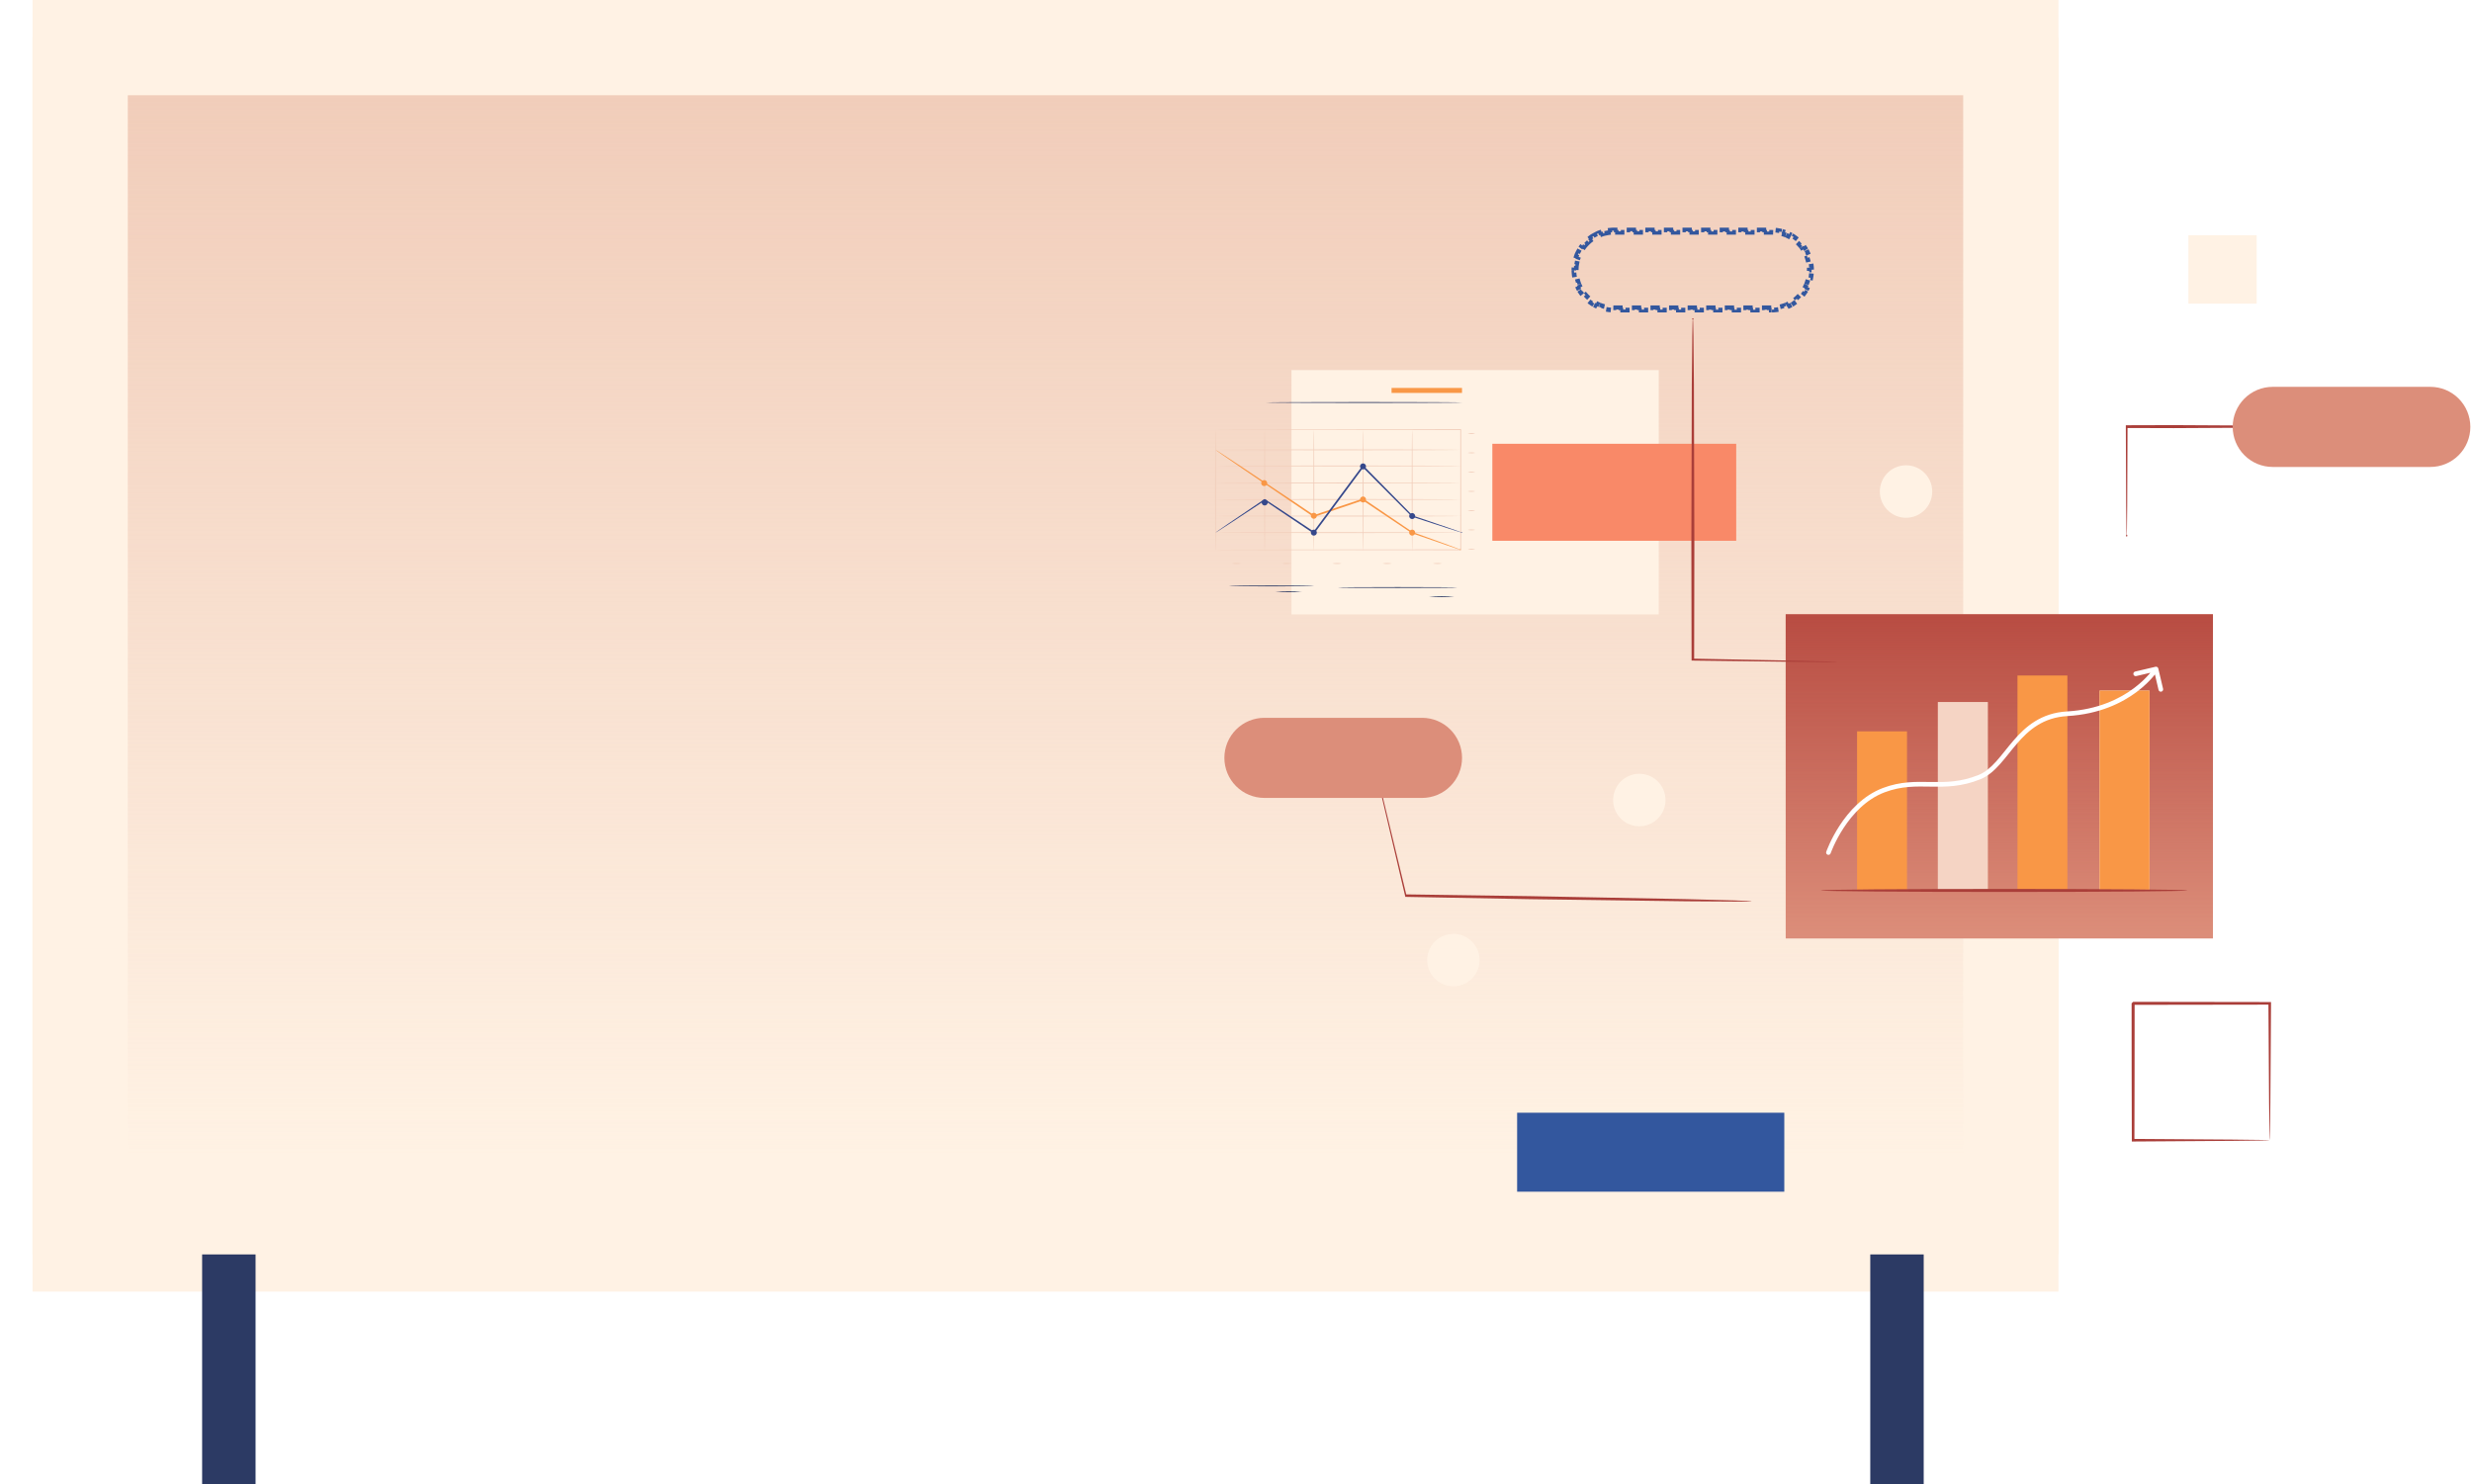 <svg width="1064" height="639" viewBox="0 0 1064 639" fill="none" xmlns="http://www.w3.org/2000/svg">
<rect x="14" width="872" height="540" fill="#FFF2E4"/>
<g filter="url(#filter0_d_131_3220)">
<rect x="14" width="872" height="540" fill="#FFF2E4"/>
</g>
<rect x="55" y="41" width="790" height="458" fill="url(#paint0_linear_131_3220)"/>
<rect x="87" y="540" width="23" height="99" fill="#2C3A64"/>
<rect x="805" y="540" width="23" height="99" fill="#2C3A64"/>
<rect x="653" y="479" width="115" height="34" fill="#33579E"/>
<path d="M952.501 264.443H768.606V403.99H952.501V264.443Z" fill="#DC8E7A"/>
<path d="M952.501 264.443H768.606V403.99H952.501V264.443Z" fill="url(#paint1_linear_131_3220)"/>
<path d="M925.178 297.287H903.69V383.001H925.178V297.287Z" fill="#FFF2E4"/>
<path d="M889.85 290.794H868.362V383.001H889.85V290.794Z" fill="#F99746"/>
<path d="M855.594 302.212H834.106V383.001H855.594V302.212Z" fill="#FFF2E4"/>
<path opacity="0.3" d="M855.594 302.212H834.106V383.001H855.594V302.212Z" fill="#DC8E7A"/>
<path d="M820.815 314.827H799.327V383.001H820.815V314.827Z" fill="#F99746"/>
<path d="M925.178 297.287H903.69V383.001H925.178V297.287Z" fill="#F99746"/>
<path d="M941.472 383.311C941.472 383.668 906.16 383.958 862.611 383.958C819.046 383.958 783.742 383.668 783.742 383.311C783.742 382.954 819.046 382.664 862.611 382.664C906.16 382.664 941.472 382.954 941.472 383.311Z" fill="#AA3E39"/>
<path d="M786.055 366.672C785.874 367.194 786.151 367.764 786.672 367.945C787.194 368.126 787.764 367.849 787.945 367.328L786.055 366.672ZM810.831 340.132L810.478 339.196L810.831 340.132ZM889.771 307.249L889.712 306.25L889.771 307.249ZM928.973 287.771C928.847 287.233 928.309 286.9 927.771 287.027L919.01 289.088C918.473 289.215 918.139 289.753 918.266 290.291C918.392 290.828 918.931 291.161 919.468 291.035L927.256 289.202L929.088 296.99C929.215 297.527 929.753 297.861 930.291 297.734C930.828 297.608 931.161 297.069 931.035 296.532L928.973 287.771ZM787 367C787.945 367.328 787.945 367.328 787.945 367.328C787.945 367.328 787.945 367.328 787.945 367.328C787.945 367.328 787.945 367.327 787.945 367.326C787.946 367.325 787.947 367.322 787.948 367.317C787.951 367.309 787.956 367.296 787.962 367.278C787.975 367.242 787.995 367.187 788.022 367.115C788.076 366.969 788.158 366.752 788.269 366.472C788.491 365.912 788.828 365.1 789.285 364.104C790.199 362.11 791.59 359.387 793.493 356.472C797.311 350.623 803.122 344.107 811.184 341.068L810.478 339.196C801.846 342.45 795.742 349.368 791.818 355.379C789.849 358.395 788.413 361.209 787.467 363.27C786.994 364.301 786.643 365.146 786.41 365.735C786.293 366.03 786.205 366.261 786.146 366.42C786.117 366.5 786.095 366.561 786.08 366.604C786.072 366.625 786.066 366.641 786.062 366.653C786.06 366.658 786.058 366.663 786.057 366.666C786.057 366.668 786.056 366.669 786.056 366.67C786.056 366.671 786.056 366.671 786.056 366.671C786.055 366.672 786.055 366.672 787 367ZM811.184 341.068C818.429 338.337 824.576 338.525 831.047 338.626C837.52 338.726 844.271 338.733 852.413 335.445L851.664 333.591C843.919 336.719 837.514 336.726 831.078 336.626C824.641 336.526 818.127 336.313 810.478 339.196L811.184 341.068ZM852.413 335.445C855.654 334.136 858.296 331.766 860.745 329.039C861.972 327.673 863.168 326.197 864.37 324.701C865.578 323.198 866.794 321.673 868.083 320.178C873.216 314.22 879.389 308.86 889.83 308.247L889.712 306.25C878.487 306.91 871.854 312.737 866.568 318.872C865.251 320.4 864.011 321.955 862.812 323.448C861.607 324.947 860.443 326.382 859.257 327.703C856.88 330.349 854.484 332.452 851.664 333.591L852.413 335.445ZM889.83 308.247C903.703 307.432 913.445 302.537 919.726 297.823C922.863 295.468 925.133 293.161 926.623 291.436C927.369 290.573 927.92 289.855 928.287 289.348C928.471 289.095 928.609 288.894 928.702 288.754C928.749 288.684 928.784 288.63 928.809 288.592C928.821 288.572 928.831 288.557 928.838 288.546C928.841 288.541 928.844 288.536 928.846 288.533C928.847 288.531 928.848 288.53 928.849 288.529C928.849 288.528 928.849 288.528 928.85 288.527C928.85 288.527 928.85 288.526 928 288C927.15 287.474 927.15 287.473 927.15 287.473C927.15 287.473 927.15 287.473 927.15 287.473C927.15 287.473 927.15 287.473 927.15 287.473C927.149 287.474 927.148 287.476 927.146 287.479C927.142 287.485 927.136 287.496 927.127 287.51C927.108 287.538 927.079 287.583 927.039 287.643C926.959 287.762 926.836 287.942 926.668 288.174C926.331 288.639 925.815 289.312 925.11 290.128C923.699 291.762 921.532 293.966 918.525 296.223C912.518 300.732 903.146 305.461 889.712 306.25L889.83 308.247Z" fill="white"/>
<path d="M985 183.65C984.669 183.751 984.333 183.794 983.996 183.78C983.255 183.812 982.3 183.852 981.118 183.902C978.518 183.953 974.926 184.023 970.53 184.109C961.502 184.158 949.196 184.225 935.599 184.299C928.375 184.279 921.518 184.26 915.368 184.242L915.733 183.65C915.674 197.517 915.624 209.305 915.587 217.807C915.544 221.86 915.51 225.123 915.484 227.532C915.461 228.565 915.443 229.415 915.427 230.112C915.494 230.136 915.553 230.199 915.592 230.289C915.632 230.379 915.65 230.489 915.643 230.599C915.635 230.71 915.603 230.811 915.552 230.885C915.502 230.959 915.436 231 915.368 231C915.299 231 915.233 230.959 915.183 230.885C915.132 230.811 915.1 230.71 915.092 230.599C915.085 230.489 915.103 230.379 915.143 230.289C915.182 230.199 915.241 230.136 915.308 230.112C915.292 229.415 915.274 228.566 915.251 227.532C915.225 225.123 915.191 221.86 915.148 217.807C915.111 209.305 915.061 197.518 915.002 183.65L915 183.058L915.368 183.057C921.518 183.04 928.375 183.02 935.599 183C949.196 183.074 961.502 183.141 970.53 183.19C974.926 183.276 978.518 183.346 981.118 183.397C982.3 183.447 983.255 183.487 983.996 183.519C984.333 183.504 984.669 183.548 985 183.65V183.65Z" fill="#AA3E39"/>
<path d="M753.975 387.98C753.812 388.029 753.647 388.048 753.482 388.038C753.121 388.049 752.643 388.062 752.038 388.079C750.725 388.087 748.862 388.097 746.484 388.11C741.619 388.079 734.652 388.036 726.061 387.982C708.78 387.748 684.976 387.425 658.683 387.069C638.802 386.702 620.345 386.361 605.078 386.079L604.885 386.075L604.81 385.755C599.872 364.792 595.779 347.416 592.902 335.202C591.503 329.172 590.401 324.42 589.63 321.098C589.274 319.52 588.995 318.285 588.791 317.377C588.686 316.958 588.599 316.524 588.531 316.08C588.663 316.474 588.778 316.885 588.874 317.312C589.098 318.204 589.403 319.419 589.793 320.97C590.599 324.264 591.751 328.977 593.213 334.957C596.146 347.128 600.319 364.442 605.352 385.329L605.084 385.007C620.35 385.225 638.808 385.488 658.69 385.772C684.982 386.276 708.785 386.733 726.066 387.065C734.656 387.292 741.622 387.476 746.487 387.605C748.864 387.696 750.727 387.768 752.039 387.818C752.644 387.855 753.121 387.884 753.483 387.906C753.648 387.901 753.813 387.926 753.975 387.98V387.98Z" fill="#AA3E39"/>
<path d="M636.844 413.298C636.844 415.532 636.183 417.716 634.944 419.574C633.705 421.432 631.944 422.88 629.884 423.735C627.823 424.59 625.556 424.814 623.369 424.378C621.182 423.942 619.173 422.866 617.596 421.286C616.019 419.706 614.946 417.693 614.511 415.502C614.076 413.31 614.299 411.038 615.152 408.974C616.006 406.91 617.451 405.145 619.305 403.904C621.159 402.663 623.339 402 625.569 402C627.05 402 628.516 402.292 629.884 402.86C631.252 403.428 632.494 404.26 633.541 405.309C634.588 406.358 635.419 407.603 635.986 408.974C636.552 410.345 636.844 411.814 636.844 413.298V413.298Z" fill="#FFF2E4"/>
<path d="M612.086 343.485H544.208C541.948 343.485 539.711 343.039 537.623 342.173C535.535 341.306 533.638 340.036 532.04 338.435C530.442 336.834 529.175 334.933 528.31 332.841C527.445 330.749 527 328.507 527 326.243V326.243C527 323.978 527.445 321.736 528.31 319.644C529.175 317.552 530.442 315.651 532.04 314.05C533.638 312.449 535.535 311.179 537.623 310.312C539.711 309.446 541.948 309 544.208 309H612.086C614.346 309 616.584 309.446 618.671 310.312C620.759 311.179 622.656 312.449 624.254 314.05C625.852 315.651 627.12 317.552 627.984 319.644C628.849 321.736 629.294 323.978 629.294 326.243C629.294 328.507 628.849 330.749 627.984 332.841C627.12 334.933 625.852 336.834 624.254 338.435C622.656 340.036 620.759 341.306 618.671 342.173C616.584 343.039 614.346 343.485 612.086 343.485V343.485Z" fill="#DC8E7A"/>
<path d="M713.963 159.328H555.886V264.497H713.963V159.328Z" fill="#FFF2E4"/>
<path d="M747.305 191.033H642.337V232.792H747.305V191.033Z" fill="#F98968"/>
<path d="M622.961 192.838C614.791 193.484 606.592 193.7 598.399 193.485C590.205 193.7 582.006 193.484 573.835 192.838C582.006 192.192 590.205 191.976 598.399 192.191C606.592 191.976 614.791 192.192 622.961 192.838V192.838Z" fill="#FFF2E4"/>
<path d="M622.961 200.468C614.791 201.114 606.592 201.33 598.399 201.115C590.205 201.33 582.006 201.114 573.835 200.468C582.006 199.822 590.205 199.606 598.399 199.821C606.592 199.606 614.791 199.822 622.961 200.468V200.468Z" fill="#FFF2E4"/>
<path d="M622.961 208.097C614.791 208.744 606.592 208.96 598.399 208.744C590.205 208.96 582.006 208.744 573.835 208.097C582.006 207.451 590.205 207.236 598.399 207.451C606.592 207.236 614.791 207.452 622.961 208.097V208.097Z" fill="#FFF2E4"/>
<path d="M523.188 184.927C523.188 184.927 523.366 184.938 523.712 184.944L525.255 184.96C526.623 184.968 528.627 184.978 531.217 184.992C536.419 185.005 543.967 185.023 553.392 185.047C572.263 185.063 598.645 185.085 628.727 185.111L628.543 184.927C628.542 193.152 628.541 201.683 628.539 210.413C628.541 219.409 628.542 228.192 628.543 236.673L628.727 236.489C598.834 236.515 572.643 236.537 553.916 236.554C544.562 236.577 537.075 236.595 531.914 236.608C529.345 236.622 527.358 236.633 526.001 236.64L524.471 236.656C524.128 236.662 523.952 236.673 523.952 236.673C523.952 236.673 524.128 236.684 524.471 236.69L526.001 236.706C527.358 236.714 529.345 236.724 531.914 236.738C537.075 236.75 544.562 236.769 553.916 236.793C572.643 236.809 598.834 236.831 628.727 236.857L628.912 236.857L628.912 236.673C628.913 228.192 628.915 219.409 628.916 210.413C628.915 201.683 628.914 193.152 628.912 184.927V184.743L628.727 184.743C598.645 184.769 572.263 184.791 553.392 184.807C543.967 184.831 536.419 184.849 531.217 184.862C528.627 184.876 526.623 184.886 525.255 184.894L523.712 184.91C523.366 184.916 523.188 184.927 523.188 184.927Z" fill="#F1CDBA"/>
<path d="M523.188 193.639C523.188 193.742 546.816 193.826 575.955 193.826C605.105 193.826 628.727 193.742 628.727 193.639C628.727 193.535 605.105 193.451 575.955 193.451C546.816 193.451 523.188 193.535 523.188 193.639Z" fill="#F1CDBA"/>
<path d="M523.954 200.578C523.954 200.682 547.582 200.766 576.721 200.766C605.871 200.766 629.493 200.682 629.493 200.578C629.493 200.475 605.871 200.391 576.721 200.391C547.582 200.391 523.954 200.475 523.954 200.578Z" fill="#F1CDBA"/>
<path d="M523.188 207.894C523.188 207.997 546.816 208.081 575.955 208.081C605.105 208.081 628.727 207.997 628.727 207.894C628.727 207.79 605.105 207.706 575.955 207.706C546.816 207.706 523.188 207.79 523.188 207.894Z" fill="#F1CDBA"/>
<path d="M523.188 215.022C523.188 215.125 546.816 215.21 575.955 215.21C605.105 215.21 628.727 215.125 628.727 215.022C628.727 214.918 605.105 214.834 575.955 214.834C546.816 214.834 523.188 214.918 523.188 215.022Z" fill="#F1CDBA"/>
<path d="M523.188 222.149C523.188 222.253 546.816 222.337 575.955 222.337C605.105 222.337 628.727 222.253 628.727 222.149C628.727 222.045 605.105 221.961 575.955 221.961C546.816 221.961 523.188 222.045 523.188 222.149Z" fill="#F1CDBA"/>
<path d="M628.727 229.277C628.727 229.173 605.1 229.089 575.961 229.089C546.811 229.089 523.188 229.173 523.188 229.277C523.188 229.381 546.811 229.465 575.961 229.465C605.1 229.465 628.727 229.381 628.727 229.277Z" fill="#F1CDBA"/>
<path d="M607.828 237.461C607.932 237.461 608.016 225.7 608.016 211.195C608.016 196.686 607.932 184.927 607.828 184.927C607.724 184.927 607.64 196.686 607.64 211.195C607.64 225.7 607.724 237.461 607.828 237.461Z" fill="#F1CDBA"/>
<path d="M586.669 237.461C586.772 237.461 586.857 225.7 586.857 211.195C586.857 196.686 586.772 184.927 586.669 184.927C586.565 184.927 586.48 196.686 586.48 211.195C586.48 225.7 586.565 237.461 586.669 237.461Z" fill="#F1CDBA"/>
<path d="M565.509 237.461C565.613 237.461 565.697 225.7 565.697 211.195C565.697 196.686 565.613 184.927 565.509 184.927C565.405 184.927 565.32 196.686 565.32 211.195C565.32 225.7 565.405 237.461 565.509 237.461Z" fill="#F1CDBA"/>
<path d="M544.348 237.461C544.452 237.461 544.537 225.7 544.537 211.195C544.537 196.686 544.452 184.927 544.348 184.927C544.244 184.927 544.16 196.686 544.16 211.195C544.16 225.7 544.244 237.461 544.348 237.461Z" fill="#F1CDBA"/>
<path d="M523.188 237.461C523.292 237.461 523.376 225.7 523.376 211.195C523.376 196.686 523.292 184.927 523.188 184.927C523.084 184.927 523 196.686 523 211.195C523 225.7 523.084 237.461 523.188 237.461Z" fill="#F1CDBA"/>
<path d="M523.188 193.639C523.435 193.868 523.701 194.075 523.984 194.257C524.539 194.649 525.332 195.21 526.351 195.929C528.444 197.372 531.458 199.448 535.209 202.033C542.752 207.193 553.306 214.359 565.3 222.457L565.453 222.56L565.627 222.501C568.515 221.53 571.537 220.513 574.617 219.478C578.801 218.065 582.881 216.688 586.786 215.37L586.463 215.326C594.449 220.671 601.69 225.518 607.666 229.517L607.698 229.538L607.732 229.55C614.152 231.766 619.387 233.572 623.035 234.831C624.843 235.436 626.257 235.908 627.238 236.236C627.709 236.384 628.076 236.499 628.341 236.582C628.335 236.631 628.348 236.68 628.376 236.72C628.404 236.761 628.446 236.789 628.493 236.801C628.541 236.812 628.592 236.805 628.635 236.782C628.678 236.758 628.711 236.72 628.727 236.674C628.744 236.627 628.743 236.577 628.724 236.531C628.705 236.486 628.671 236.449 628.626 236.428C628.582 236.406 628.532 236.402 628.484 236.415C628.437 236.429 628.397 236.459 628.37 236.501C628.111 236.399 627.754 236.258 627.295 236.076C626.326 235.714 624.93 235.192 623.145 234.525C619.516 233.209 614.311 231.32 607.926 229.004L607.991 229.037C602.04 225.001 594.828 220.111 586.874 214.717L586.724 214.616L586.551 214.674C582.643 215.987 578.562 217.359 574.376 218.766C571.298 219.804 568.276 220.824 565.39 221.798L565.716 221.842C553.706 213.768 543.1 206.678 535.484 201.626C531.68 199.12 528.623 197.107 526.5 195.709C525.451 195.036 524.633 194.511 524.061 194.144C523.786 193.949 523.494 193.78 523.188 193.639V193.639Z" fill="#F99746"/>
<path d="M606.54 229.277C606.54 229.531 606.616 229.78 606.757 229.991C606.899 230.202 607.1 230.367 607.335 230.465C607.571 230.562 607.83 230.587 608.079 230.538C608.329 230.488 608.559 230.366 608.739 230.186C608.919 230.006 609.042 229.777 609.091 229.528C609.141 229.278 609.116 229.02 609.018 228.785C608.921 228.55 608.756 228.349 608.544 228.208C608.332 228.067 608.083 227.991 607.828 227.991C607.659 227.991 607.492 228.024 607.335 228.089C607.179 228.154 607.037 228.248 606.917 228.368C606.798 228.487 606.703 228.629 606.638 228.785C606.573 228.941 606.54 229.108 606.54 229.277Z" fill="#F99746"/>
<path d="M585.38 215.022C585.38 215.276 585.455 215.525 585.597 215.736C585.738 215.947 585.94 216.112 586.175 216.21C586.41 216.307 586.669 216.332 586.919 216.283C587.169 216.233 587.399 216.111 587.579 215.931C587.759 215.751 587.882 215.522 587.931 215.273C587.981 215.023 587.955 214.765 587.858 214.53C587.761 214.295 587.595 214.094 587.384 213.953C587.172 213.812 586.923 213.736 586.668 213.736C586.326 213.736 585.999 213.872 585.757 214.113C585.516 214.354 585.38 214.681 585.38 215.022V215.022Z" fill="#F99746"/>
<path d="M564.22 222.027C564.22 222.281 564.295 222.53 564.437 222.741C564.578 222.952 564.78 223.117 565.015 223.215C565.25 223.312 565.509 223.337 565.759 223.288C566.009 223.238 566.239 223.116 566.419 222.936C566.599 222.756 566.721 222.527 566.771 222.278C566.821 222.028 566.795 221.77 566.698 221.535C566.6 221.3 566.435 221.099 566.223 220.958C566.012 220.817 565.763 220.741 565.508 220.741C565.339 220.741 565.171 220.774 565.015 220.839C564.859 220.904 564.717 220.998 564.597 221.118C564.477 221.237 564.382 221.379 564.318 221.535C564.253 221.691 564.22 221.858 564.22 222.027V222.027Z" fill="#F99746"/>
<path d="M542.845 207.956C542.845 208.21 542.92 208.458 543.062 208.67C543.203 208.881 543.405 209.046 543.64 209.143C543.875 209.241 544.134 209.266 544.384 209.216C544.634 209.167 544.863 209.044 545.044 208.865C545.224 208.685 545.346 208.456 545.396 208.206C545.446 207.957 545.42 207.698 545.323 207.464C545.225 207.229 545.06 207.028 544.848 206.887C544.637 206.745 544.388 206.67 544.133 206.67C543.791 206.67 543.464 206.805 543.222 207.047C542.981 207.288 542.845 207.615 542.845 207.956V207.956Z" fill="#F99746"/>
<path d="M523.188 229.277C523.331 229.222 523.465 229.15 523.589 229.061C523.857 228.894 524.233 228.66 524.716 228.359C525.71 227.718 527.15 226.789 528.991 225.6C532.689 223.169 537.999 219.677 544.51 215.397H544.187C550.213 219.442 557.416 224.279 565.307 229.578L565.593 229.77L565.8 229.492C569.289 224.798 573.046 219.744 576.927 214.522C580.395 209.844 583.763 205.3 586.962 200.983L586.409 201.022C594.499 209.15 601.76 216.445 607.631 222.344L607.679 222.391L607.741 222.412C614.365 224.559 619.736 226.299 623.468 227.509C625.32 228.09 626.764 228.544 627.762 228.858C628.243 229 628.617 229.11 628.885 229.189C628.879 229.239 628.892 229.289 628.921 229.329C628.95 229.37 628.993 229.399 629.042 229.409C629.09 229.42 629.141 229.412 629.185 229.388C629.228 229.363 629.261 229.323 629.277 229.276C629.292 229.229 629.29 229.177 629.27 229.132C629.249 229.086 629.213 229.049 629.167 229.029C629.122 229.009 629.07 229.006 629.023 229.022C628.975 229.037 628.935 229.07 628.91 229.113C628.648 229.016 628.282 228.88 627.812 228.706C626.825 228.36 625.397 227.86 623.566 227.218C619.852 225.953 614.508 224.132 607.916 221.887L608.026 221.955C602.189 216.023 594.97 208.685 586.928 200.51L586.63 200.207L586.375 200.549C583.17 204.862 579.796 209.401 576.322 214.075C572.449 219.303 568.699 224.362 565.217 229.062L565.71 228.976C557.789 223.723 550.558 218.927 544.51 214.915L544.347 214.807L544.187 214.915C537.736 219.284 532.474 222.848 528.81 225.33C527.006 226.574 525.596 227.547 524.622 228.218C524.158 228.55 523.798 228.807 523.541 228.99C523.412 229.07 523.293 229.167 523.188 229.277V229.277Z" fill="#35488B"/>
<path d="M585.38 200.766C585.38 201.02 585.455 201.269 585.597 201.48C585.739 201.692 585.94 201.856 586.175 201.954C586.41 202.051 586.669 202.077 586.919 202.027C587.169 201.977 587.399 201.855 587.579 201.675C587.759 201.495 587.882 201.266 587.931 201.017C587.981 200.767 587.955 200.509 587.858 200.274C587.761 200.039 587.595 199.838 587.384 199.697C587.172 199.556 586.923 199.48 586.668 199.48C586.499 199.48 586.331 199.514 586.175 199.578C586.019 199.643 585.877 199.738 585.757 199.857C585.638 199.976 585.543 200.118 585.478 200.274C585.413 200.43 585.38 200.597 585.38 200.766V200.766Z" fill="#35488B"/>
<path d="M606.54 222.149C606.54 222.404 606.616 222.652 606.757 222.864C606.899 223.075 607.1 223.24 607.335 223.337C607.57 223.434 607.829 223.46 608.079 223.41C608.329 223.361 608.559 223.238 608.739 223.058C608.919 222.879 609.042 222.65 609.091 222.4C609.141 222.151 609.116 221.892 609.018 221.657C608.921 221.423 608.756 221.222 608.544 221.08C608.332 220.939 608.083 220.864 607.828 220.864C607.487 220.864 607.159 220.999 606.917 221.24C606.676 221.481 606.54 221.808 606.54 222.149V222.149Z" fill="#35488B"/>
<path d="M564.22 229.277C564.22 229.531 564.295 229.78 564.437 229.991C564.578 230.202 564.78 230.367 565.015 230.465C565.25 230.562 565.509 230.587 565.759 230.538C566.009 230.488 566.239 230.366 566.419 230.186C566.599 230.006 566.721 229.777 566.771 229.528C566.821 229.278 566.795 229.02 566.698 228.785C566.6 228.55 566.435 228.349 566.223 228.208C566.012 228.067 565.763 227.991 565.508 227.991C565.339 227.991 565.171 228.024 565.015 228.089C564.859 228.154 564.717 228.248 564.597 228.368C564.477 228.487 564.382 228.629 564.318 228.785C564.253 228.941 564.22 229.108 564.22 229.277Z" fill="#35488B"/>
<path d="M543.061 216.307C543.061 216.561 543.136 216.81 543.278 217.021C543.419 217.233 543.62 217.397 543.856 217.495C544.091 217.592 544.35 217.618 544.6 217.568C544.85 217.518 545.079 217.396 545.259 217.216C545.44 217.036 545.562 216.807 545.612 216.558C545.662 216.309 545.636 216.05 545.539 215.815C545.441 215.58 545.276 215.379 545.064 215.238C544.852 215.097 544.603 215.021 544.349 215.021C544.18 215.021 544.012 215.055 543.856 215.119C543.699 215.184 543.557 215.279 543.438 215.398C543.318 215.517 543.223 215.659 543.159 215.815C543.094 215.971 543.061 216.138 543.061 216.307V216.307Z" fill="#35488B"/>
<path d="M616.664 242.573C618.011 242.823 619.392 242.823 620.739 242.573C619.392 242.322 618.011 242.322 616.664 242.573V242.573Z" fill="#F1CDBA"/>
<path d="M595.036 242.573C596.383 242.823 597.764 242.823 599.111 242.573C597.764 242.322 596.383 242.322 595.036 242.573Z" fill="#F1CDBA"/>
<path d="M573.408 242.573C574.755 242.823 576.136 242.823 577.483 242.573C576.136 242.322 574.755 242.322 573.408 242.573V242.573Z" fill="#F1CDBA"/>
<path d="M551.781 242.573C553.128 242.823 554.509 242.823 555.856 242.573C554.509 242.322 553.128 242.322 551.781 242.573V242.573Z" fill="#F1CDBA"/>
<path d="M530.153 242.573C531.5 242.823 532.882 242.823 534.228 242.573C532.881 242.322 531.5 242.322 530.153 242.573V242.573Z" fill="#F1CDBA"/>
<path d="M631.709 236.385C632.792 236.636 633.917 236.636 635 236.385C633.917 236.135 632.792 236.135 631.709 236.385V236.385Z" fill="#F1CDBA"/>
<path d="M631.709 228.095C632.792 228.346 633.917 228.346 635 228.095C633.917 227.845 632.792 227.845 631.709 228.095V228.095Z" fill="#F1CDBA"/>
<path d="M631.709 219.805C632.792 220.055 633.917 220.055 635 219.805C633.917 219.555 632.792 219.555 631.709 219.805V219.805Z" fill="#F1CDBA"/>
<path d="M631.709 211.514C632.792 211.765 633.917 211.765 635 211.514C633.917 211.264 632.792 211.264 631.709 211.514V211.514Z" fill="#F1CDBA"/>
<path d="M631.709 203.224C632.792 203.475 633.917 203.475 635 203.224C633.917 202.974 632.792 202.974 631.709 203.224V203.224Z" fill="#F1CDBA"/>
<path d="M631.709 194.934C632.792 195.185 633.917 195.185 635 194.934C633.917 194.684 632.792 194.684 631.709 194.934V194.934Z" fill="#F1CDBA"/>
<path d="M631.709 186.644C632.792 186.895 633.917 186.895 635 186.644C633.917 186.394 632.792 186.394 631.709 186.644V186.644Z" fill="#F1CDBA"/>
<path d="M598.957 169.148H629.276V167H598.957V169.148Z" fill="#F99746"/>
<path d="M544.806 173.267C544.806 173.371 563.763 173.455 587.143 173.455C610.531 173.455 629.484 173.371 629.484 173.267C629.484 173.163 610.531 173.079 587.143 173.079C563.763 173.079 544.806 173.163 544.806 173.267Z" fill="#2C3A64"/>
<path d="M575.753 252.919C575.753 253.022 587.312 253.107 601.567 253.107C615.827 253.107 627.384 253.022 627.384 252.919C627.384 252.815 615.827 252.731 601.567 252.731C587.312 252.731 575.753 252.815 575.753 252.919Z" fill="#2C3A64"/>
<path d="M614.992 256.812C618.659 257.063 622.339 257.063 626.007 256.812C622.339 256.562 618.659 256.562 614.992 256.812Z" fill="#2C3A64"/>
<path d="M528.94 252.232C528.94 252.336 537.16 252.42 547.297 252.42C557.438 252.42 565.656 252.336 565.656 252.232C565.656 252.128 557.438 252.044 547.297 252.044C537.16 252.044 528.94 252.128 528.94 252.232Z" fill="#2C3A64"/>
<path d="M548.904 254.751C552.725 255.002 556.557 255.002 560.378 254.751C556.557 254.501 552.725 254.501 548.904 254.751V254.751Z" fill="#2C3A64"/>
<path d="M712.711 174.767C712.711 175.124 677.602 175.414 634.302 175.414C590.988 175.414 555.886 175.124 555.886 174.767C555.886 174.41 590.988 174.12 634.302 174.12C677.602 174.12 712.711 174.41 712.711 174.767Z" fill="#FFF2E4"/>
<path d="M976.937 490.831C976.891 490.452 976.87 490.07 976.874 489.688C976.858 488.868 976.836 487.808 976.809 486.479C976.774 483.59 976.725 479.543 976.663 474.446C976.594 464.067 976.496 449.432 976.379 431.913L976.937 432.472C959.822 432.498 939.657 432.527 918.142 432.559C917.994 432.698 919.359 431.339 918.782 431.923V433.926L918.782 435.936C918.781 437.274 918.781 438.606 918.781 439.932C918.779 442.583 918.778 445.208 918.776 447.809C918.77 453.006 918.765 458.091 918.759 463.039C918.736 472.926 918.715 482.26 918.695 490.831L918.137 490.272C935.623 490.389 950.229 490.487 960.586 490.557C965.673 490.619 969.712 490.668 972.595 490.703C973.92 490.73 974.978 490.751 975.796 490.768C976.177 490.764 976.559 490.785 976.937 490.831C976.6 490.882 976.259 490.904 975.919 490.894C975.128 490.911 974.106 490.932 972.825 490.959C969.972 490.994 965.976 491.044 960.943 491.105C950.498 491.175 935.769 491.273 918.137 491.391L917.579 491.394L917.578 490.831C917.558 482.26 917.536 472.926 917.514 463.039C917.508 458.091 917.502 453.006 917.497 447.809C917.495 445.21 917.494 442.584 917.492 439.932C917.492 438.606 917.491 437.274 917.491 435.936L917.491 433.926V431.923C916.914 432.496 918.275 431.123 918.142 431.265C939.657 431.297 959.822 431.327 976.937 431.353L977.499 431.354L977.496 431.913C977.378 449.579 977.28 464.337 977.211 474.803C977.149 479.847 977.1 483.851 977.065 486.71C977.038 487.994 977.017 489.018 977 489.81C977.009 490.152 976.988 490.493 976.937 490.831V490.831Z" fill="#AA3E39"/>
<path d="M1046.09 201.013H978.208C973.644 201.013 969.267 199.197 966.04 195.963C962.813 192.729 961 188.344 961 183.771V183.771C961 179.198 962.813 174.812 966.04 171.578C969.267 168.345 973.644 166.528 978.208 166.528H1046.09C1050.65 166.528 1055.03 168.345 1058.25 171.578C1061.48 174.812 1063.29 179.198 1063.29 183.771V183.771C1063.29 186.035 1062.85 188.277 1061.98 190.369C1061.12 192.461 1059.85 194.362 1058.25 195.963C1056.66 197.564 1054.76 198.834 1052.67 199.701C1050.58 200.567 1048.35 201.013 1046.09 201.013V201.013Z" fill="#DC8E7A"/>
<path d="M705.6 355.692C711.827 355.692 716.875 350.634 716.875 344.394C716.875 338.155 711.827 333.097 705.6 333.097C699.373 333.097 694.325 338.155 694.325 344.394C694.325 350.634 699.373 355.692 705.6 355.692Z" fill="#FFF2E4"/>
<path d="M820.398 222.887C826.625 222.887 831.673 217.829 831.673 211.59C831.673 205.35 826.625 200.292 820.398 200.292C814.171 200.292 809.123 205.35 809.123 211.59C809.123 217.829 814.171 222.887 820.398 222.887Z" fill="#FFF2E4"/>
<path d="M971.328 101.251H941.928V130.71H971.328V101.251Z" fill="#FFF2E4"/>
<path d="M791 284.944C790.622 284.989 790.239 285.004 789.856 284.991L786.523 285C783.502 284.979 779.244 284.95 773.869 284.912C762.863 284.779 747.302 284.59 728.633 284.364L728.094 284.357L728.093 283.949C728.066 269.475 728.034 252.308 728 233.948C728.074 207.206 728.14 183.002 728.189 165.393C728.275 156.678 728.344 149.6 728.394 144.618C728.445 142.223 728.485 140.335 728.515 138.969L728.578 137.501C728.497 137.488 728.424 137.453 728.375 137.403C728.325 137.353 728.302 137.29 728.31 137.228C728.318 137.165 728.357 137.108 728.419 137.065C728.481 137.023 728.561 137 728.644 137C728.728 137 728.808 137.023 728.87 137.065C728.932 137.108 728.97 137.165 728.979 137.228C728.987 137.29 728.964 137.353 728.914 137.403C728.865 137.453 728.792 137.488 728.71 137.501L728.774 138.969C728.803 140.335 728.844 142.223 728.895 144.618C728.944 149.6 729.014 156.678 729.1 165.393C729.148 183.002 729.215 207.206 729.289 233.948C729.254 252.308 729.223 269.475 729.196 283.949L728.656 283.534C747.321 283.904 762.879 284.212 773.883 284.43C779.255 284.564 783.511 284.67 786.531 284.746C787.918 284.794 789.02 284.832 789.86 284.861C790.242 284.861 790.624 284.888 791 284.944V284.944Z" fill="#AA3E39"/>
<path d="M692.127 99.187C692.683 99.104 693.244 99.049 693.807 99.021L693.856 100.02C694.121 100.007 694.386 100 694.652 100H695.65V99H697.646V100H699.643V99H701.639V100H703.636V99H705.632V100H707.628V99H709.625V100H711.621V99H713.618V100H715.614V99H717.61V100H719.607V99H721.603V100H723.6V99H725.596V100H727.593V99H729.589V100H731.585V99H733.582V100H735.578V99H737.575V100H739.571V99H741.567V100H743.564V99H745.56V100H747.557V99H749.553V100H751.55V99H753.546V100H755.542V99H757.539V100H759.535V99H761.532V100H762.53C762.885 100 763.238 100.012 763.59 100.035L763.656 99.037C764.409 99.086 765.154 99.185 765.888 99.332L765.693 100.312C766.388 100.451 767.072 100.635 767.741 100.862L768.063 99.916C768.774 100.158 769.469 100.446 770.142 100.779L769.699 101.675C770.332 101.988 770.946 102.343 771.535 102.738L772.091 101.907C772.713 102.323 773.309 102.781 773.876 103.279L773.216 104.03C773.481 104.263 773.739 104.505 773.99 104.757C774.241 105.008 774.483 105.267 774.716 105.533L775.468 104.874C775.966 105.443 776.423 106.041 776.839 106.664L776.007 107.219C776.401 107.81 776.755 108.425 777.067 109.059L777.964 108.618C778.296 109.293 778.584 109.989 778.825 110.702L777.878 111.022C778.105 111.692 778.288 112.378 778.427 113.074L779.408 112.88C779.553 113.615 779.652 114.361 779.701 115.115L778.703 115.18C778.726 115.533 778.738 115.887 778.738 116.243V116.243H779.738V116.243H778.738V116.243C778.738 116.598 778.726 116.953 778.703 117.305L779.701 117.37C779.652 118.124 779.553 118.871 779.408 119.606L778.427 119.411C778.288 120.108 778.105 120.793 777.878 121.463L778.825 121.784C778.584 122.496 778.296 123.192 777.964 123.867L777.067 123.426C776.755 124.061 776.401 124.676 776.007 125.266L776.839 125.821C776.423 126.444 775.966 127.043 775.468 127.611L774.716 126.953C774.483 127.218 774.241 127.477 773.99 127.729C773.739 127.98 773.481 128.222 773.216 128.455L773.876 129.206C773.309 129.704 772.713 130.163 772.091 130.579L771.535 129.748C770.946 130.142 770.332 130.497 769.699 130.81L770.142 131.706C769.469 132.039 768.774 132.328 768.063 132.57L767.741 131.623C767.072 131.851 766.388 132.035 765.693 132.173L765.888 133.154C765.154 133.3 764.409 133.399 763.656 133.449L763.59 132.451C763.238 132.474 762.885 132.485 762.53 132.485H761.532V133.485H759.535V132.485H757.539V133.485H755.542V132.485H753.546V133.485H751.549V132.485H749.553V133.485H747.557V132.485H745.56V133.485H743.564V132.485H741.567V133.485H739.571V132.485H737.574V133.485H735.578V132.485H733.582V133.485H731.585V132.485H729.589V133.485H727.592V132.485H725.596V133.485H723.6V132.485H721.603V133.485H719.607V132.485H717.61V133.485H715.614V132.485H713.617V133.485H711.621V132.485H709.625V133.485H707.628V132.485H705.632V133.485H703.635V132.485H701.639V133.485H699.642V132.485H697.646V133.485H695.65V132.485H694.651C694.297 132.485 693.943 132.474 693.591 132.451L693.525 133.449C692.772 133.399 692.027 133.3 691.293 133.154L691.489 132.173C690.793 132.035 690.109 131.851 689.441 131.623L689.118 132.57C688.407 132.328 687.713 132.039 687.039 131.706L687.482 130.81C686.849 130.497 686.236 130.142 685.646 129.748L685.09 130.579C684.468 130.163 683.872 129.704 683.305 129.206L683.965 128.455C683.7 128.222 683.442 127.98 683.191 127.729C682.94 127.477 682.698 127.218 682.466 126.953L681.713 127.611C681.216 127.043 680.758 126.445 680.343 125.821L681.175 125.266C680.781 124.676 680.427 124.061 680.114 123.426L679.217 123.867C678.885 123.192 678.597 122.496 678.356 121.784L679.303 121.463C679.076 120.793 678.893 120.108 678.755 119.411L677.774 119.606C677.628 118.871 677.529 118.124 677.48 117.37L678.478 117.305C678.455 116.953 678.443 116.598 678.443 116.243C678.443 115.977 678.45 115.711 678.463 115.446L677.464 115.397C677.492 114.833 677.547 114.271 677.63 113.713L678.619 113.859C678.697 113.334 678.8 112.812 678.929 112.296L677.959 112.053C678.096 111.507 678.259 110.966 678.449 110.434L679.391 110.77C679.48 110.52 679.576 110.272 679.677 110.026C679.779 109.781 679.886 109.538 680 109.298L679.095 108.871C679.336 108.36 679.602 107.862 679.891 107.379L680.75 107.892C681.022 107.436 681.317 106.994 681.633 106.567L680.829 105.972C681.165 105.519 681.522 105.082 681.901 104.663L682.643 105.334C682.821 105.137 683.004 104.945 683.191 104.757C683.379 104.569 683.571 104.385 683.767 104.207L683.095 103.467C683.513 103.088 683.948 102.729 684.4 102.394L684.997 103.196C685.423 102.88 685.864 102.584 686.319 102.311L685.804 101.453C686.287 101.164 686.784 100.897 687.294 100.656L687.722 101.559C687.962 101.446 688.204 101.338 688.45 101.236C688.695 101.134 688.942 101.039 689.192 100.949L688.854 100.008C689.385 99.818 689.924 99.654 690.47 99.517L690.714 100.487C691.228 100.358 691.749 100.254 692.274 100.176L692.127 99.187Z" stroke="#33579E" stroke-width="2" stroke-dasharray="2 2"/>
<defs>
<filter id="filter0_d_131_3220" x="0" y="0" width="900" height="570" filterUnits="userSpaceOnUse" color-interpolation-filters="sRGB">
<feFlood flood-opacity="0" result="BackgroundImageFix"/>
<feColorMatrix in="SourceAlpha" type="matrix" values="0 0 0 0 0 0 0 0 0 0 0 0 0 0 0 0 0 0 127 0" result="hardAlpha"/>
<feMorphology radius="7" operator="erode" in="SourceAlpha" result="effect1_dropShadow_131_3220"/>
<feOffset dy="16"/>
<feGaussianBlur stdDeviation="10.5"/>
<feComposite in2="hardAlpha" operator="out"/>
<feColorMatrix type="matrix" values="0 0 0 0 0.667 0 0 0 0 0.243 0 0 0 0 0.224 0 0 0 1 0"/>
<feBlend mode="overlay" in2="BackgroundImageFix" result="effect1_dropShadow_131_3220"/>
<feBlend mode="normal" in="SourceGraphic" in2="effect1_dropShadow_131_3220" result="shape"/>
</filter>
<linearGradient id="paint0_linear_131_3220" x1="450" y1="41" x2="450" y2="499" gradientUnits="userSpaceOnUse">
<stop stop-color="#F1CDBA"/>
<stop offset="1" stop-color="#F1CDBA" stop-opacity="0"/>
</linearGradient>
<linearGradient id="paint1_linear_131_3220" x1="860.554" y1="264.443" x2="860.554" y2="403.99" gradientUnits="userSpaceOnUse">
<stop stop-color="#B84C42"/>
<stop offset="1" stop-color="#B84C42" stop-opacity="0"/>
</linearGradient>
</defs>
</svg>
